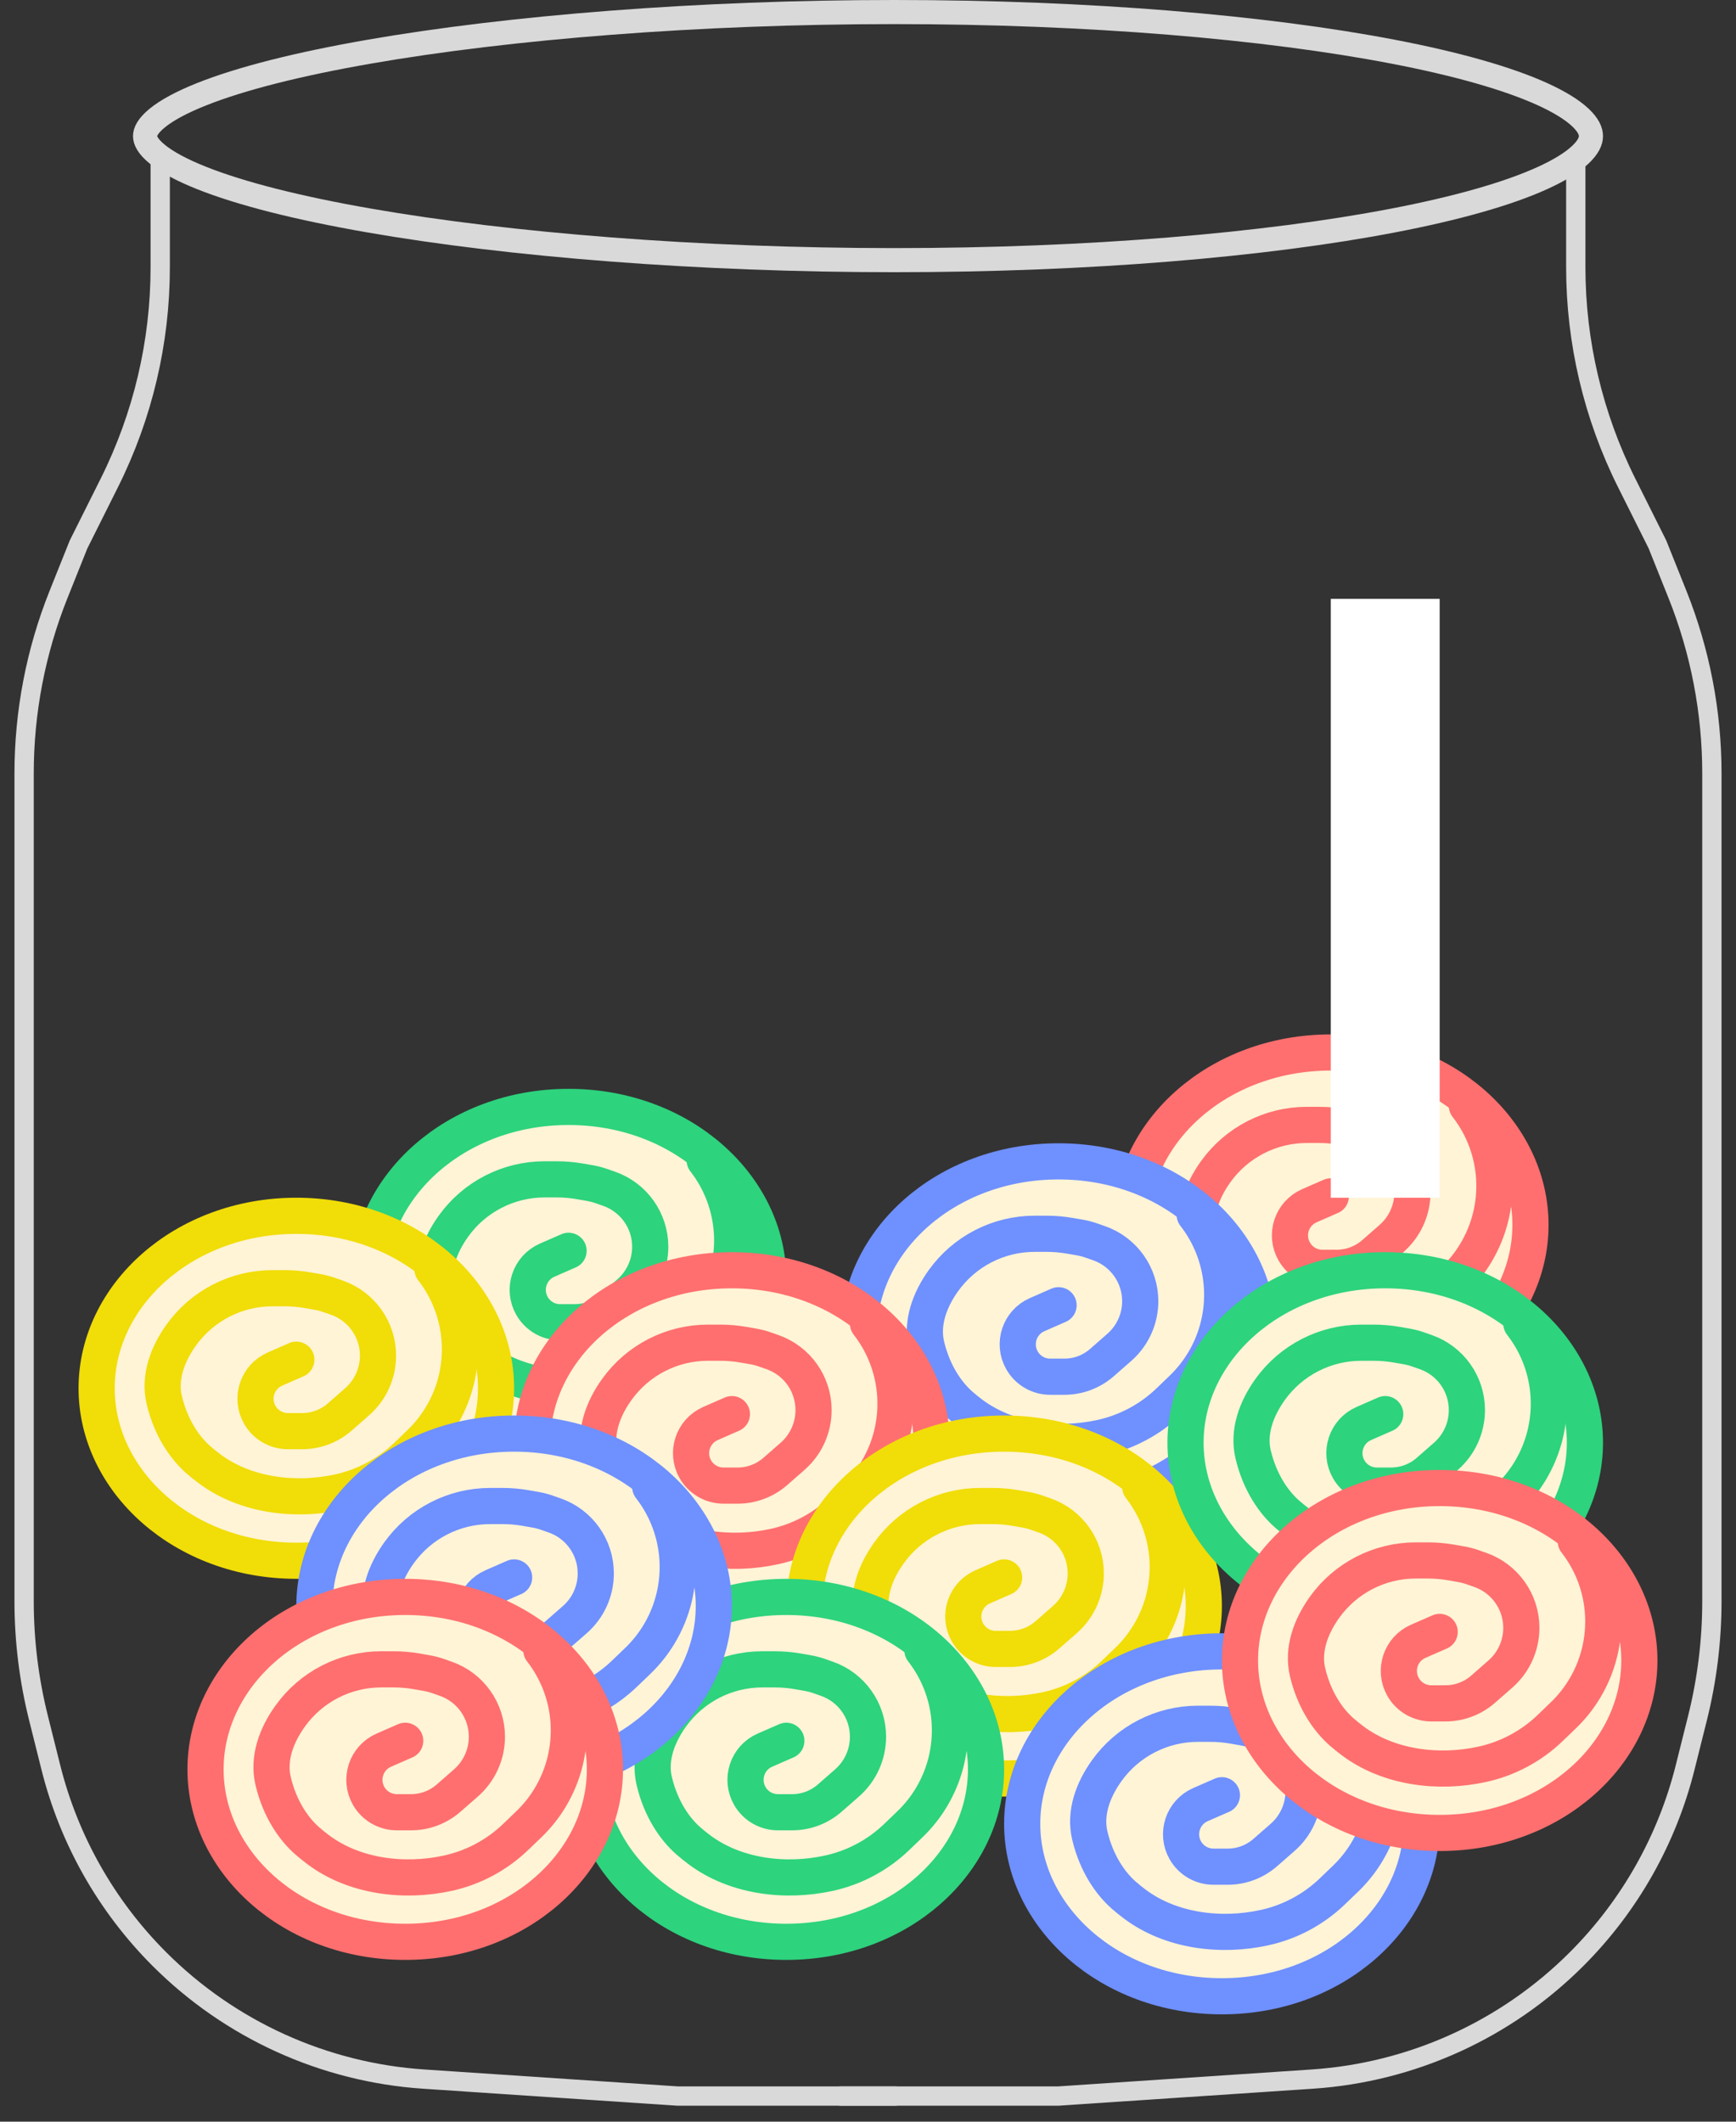 <svg width="72" height="88" viewBox="0 0 72 88" fill="none" xmlns="http://www.w3.org/2000/svg">
<rect x="0" y="0" width="72" height="88" fill="#333333" stroke="none"/>
<path d="M63.476 50.806C63.476 54.666 59.865 57.96 55.194 57.96C50.522 57.96 46.911 54.666 46.911 50.806C46.911 46.947 50.522 43.653 55.194 43.653C59.865 43.653 63.476 46.947 63.476 50.806Z" fill="#FFF4D6" stroke="#FF6F6F" stroke-width="1.5"/>
<path d="M55.194 49.621L54.306 50.009C53.574 50.33 53.281 51.214 53.678 51.907V51.907C53.917 52.326 54.362 52.585 54.845 52.585H55.435C56.007 52.585 56.56 52.377 56.991 52L57.711 51.37C58.264 50.886 58.581 50.188 58.581 49.453V49.453C58.581 48.37 57.897 47.406 56.875 47.048L56.556 46.937C56.401 46.882 56.241 46.841 56.079 46.812L55.675 46.742C55.355 46.685 55.03 46.657 54.705 46.657H54.201C52.698 46.657 51.288 47.383 50.415 48.605V48.605C49.852 49.394 49.491 50.354 49.716 51.297C49.995 52.466 50.579 53.289 51.129 53.77C51.282 53.904 51.433 54.025 51.582 54.137C53.073 55.254 55.139 55.511 56.959 55.113V55.113C58.019 54.881 58.995 54.359 59.777 53.607L60.324 53.08C60.666 52.751 60.963 52.379 61.207 51.972V51.972C62.348 50.076 62.216 47.675 60.875 45.914L60.839 45.867" stroke="#FF6F6F" stroke-width="1.5" stroke-linecap="round"/>
<path d="M31.863 53.065C31.863 56.924 28.252 60.218 23.581 60.218C18.909 60.218 15.298 56.924 15.298 53.065C15.298 49.205 18.909 45.911 23.581 45.911C28.252 45.911 31.863 49.205 31.863 53.065Z" fill="#FFF4D6" stroke="#2DD37D" stroke-width="1.5"/>
<path d="M23.581 51.879L22.693 52.267C21.961 52.588 21.668 53.472 22.065 54.166V54.166C22.304 54.584 22.749 54.843 23.232 54.843H23.822C24.394 54.843 24.947 54.635 25.378 54.258L26.098 53.628C26.651 53.144 26.968 52.446 26.968 51.711V51.711C26.968 50.628 26.284 49.664 25.262 49.306L24.944 49.195C24.788 49.14 24.628 49.099 24.466 49.07L24.062 49C23.742 48.944 23.417 48.915 23.092 48.915H22.588C21.085 48.915 19.675 49.641 18.802 50.863V50.863C18.238 51.652 17.878 52.612 18.103 53.555C18.382 54.724 18.966 55.547 19.516 56.028C19.669 56.162 19.82 56.283 19.969 56.395C21.46 57.512 23.526 57.769 25.346 57.371V57.371C26.406 57.139 27.382 56.617 28.164 55.865L28.711 55.338C29.053 55.009 29.35 54.637 29.594 54.23V54.23C30.735 52.334 30.603 49.933 29.262 48.172L29.226 48.125" stroke="#2DD37D" stroke-width="1.5" stroke-linecap="round"/>
<path d="M52.186 55.323C52.186 59.182 48.575 62.476 43.903 62.476C39.232 62.476 35.621 59.182 35.621 55.323C35.621 51.463 39.232 48.169 43.903 48.169C48.575 48.169 52.186 51.463 52.186 55.323Z" fill="#FFF4D6" stroke="#6F90FF" stroke-width="1.5"/>
<path d="M43.904 54.137L43.016 54.526C42.284 54.846 41.991 55.73 42.388 56.424V56.424C42.627 56.842 43.072 57.101 43.554 57.101H44.145C44.717 57.101 45.27 56.893 45.7 56.517L46.42 55.886C46.973 55.403 47.291 54.704 47.291 53.969V53.969C47.291 52.886 46.606 51.922 45.584 51.564L45.266 51.453C45.111 51.398 44.951 51.357 44.788 51.328L44.385 51.258C44.065 51.202 43.74 51.173 43.414 51.173H42.91C41.408 51.173 39.998 51.899 39.125 53.121V53.121C38.561 53.91 38.201 54.87 38.426 55.813C38.705 56.982 39.289 57.805 39.839 58.286C39.991 58.42 40.142 58.541 40.292 58.653C41.782 59.77 43.848 60.027 45.669 59.629V59.629C46.729 59.397 47.705 58.876 48.487 58.123L49.034 57.596C49.376 57.267 49.672 56.895 49.917 56.489V56.489C51.058 54.592 50.926 52.191 49.585 50.43L49.549 50.383" stroke="#6F90FF" stroke-width="1.5" stroke-linecap="round"/>
<path d="M38.637 59.839C38.637 63.698 35.026 66.992 30.355 66.992C25.683 66.992 22.073 63.698 22.073 59.839C22.073 55.979 25.683 52.685 30.355 52.685C35.026 52.685 38.637 55.979 38.637 59.839Z" fill="#FFF4D6" stroke="#FF6F6F" stroke-width="1.5"/>
<path d="M30.355 58.653L29.467 59.042C28.735 59.362 28.442 60.246 28.839 60.94V60.94C29.078 61.358 29.523 61.617 30.006 61.617H30.596C31.169 61.617 31.721 61.409 32.152 61.033L32.872 60.403C33.425 59.919 33.742 59.22 33.742 58.485V58.485C33.742 57.402 33.058 56.438 32.036 56.08L31.718 55.969C31.562 55.914 31.402 55.873 31.24 55.844L30.837 55.774C30.516 55.718 30.191 55.69 29.866 55.69H29.362C27.859 55.69 26.45 56.415 25.576 57.638V57.638C25.013 58.427 24.652 59.386 24.877 60.329C25.157 61.498 25.74 62.321 26.29 62.802C26.443 62.936 26.594 63.057 26.743 63.169C28.234 64.287 30.3 64.543 32.12 64.145V64.145C33.181 63.913 34.156 63.392 34.938 62.639L35.485 62.112C35.827 61.783 36.124 61.411 36.368 61.005V61.005C37.509 59.108 37.377 56.707 36.036 54.947L36 54.899" stroke="#FF6F6F" stroke-width="1.5" stroke-linecap="round"/>
<path d="M65.984 5.645C65.984 5.845 65.88 6.103 65.544 6.418C65.209 6.733 64.686 7.061 63.967 7.387C62.532 8.039 60.424 8.638 57.78 9.146C52.5 10.16 45.184 10.79 37.089 10.79C28.993 10.79 21.13 10.16 15.3 9.144C12.382 8.636 9.996 8.035 8.352 7.378C7.527 7.049 6.917 6.717 6.523 6.395C6.121 6.068 6.016 5.815 6.016 5.645C6.016 5.475 6.121 5.223 6.523 4.895C6.917 4.574 7.527 4.241 8.352 3.912C9.996 3.256 12.382 2.654 15.3 2.146C21.13 1.13 28.993 0.5 37.089 0.5C45.184 0.5 52.5 1.13 57.78 2.144C60.424 2.652 62.532 3.252 63.967 3.903C64.686 4.23 65.209 4.557 65.544 4.872C65.88 5.187 65.984 5.445 65.984 5.645Z" stroke="#D9D9D9"/>
<path d="M65.355 6.774V11.085C65.355 14.19 66.078 17.252 67.466 20.029L68.742 22.581L69.57 24.65C70.515 27.012 71 29.533 71 32.077V66.409C71 68.044 70.8 69.673 70.403 71.26L69.892 73.302C69.14 76.313 67.583 79.062 65.388 81.257V81.257C62.455 84.19 58.558 85.959 54.419 86.234L43.903 86.936H34.871" stroke="#D9D9D9" stroke-width="0.8" stroke-linecap="round"/>
<path d="M6.645 6.774V11.085C6.645 14.19 5.922 17.252 4.534 20.029L3.258 22.581L2.43 24.65C1.485 27.012 1 29.533 1 32.077V66.409C1 68.044 1.2 69.673 1.597 71.26L2.108 73.302C2.86 76.313 4.417 79.062 6.612 81.257V81.257C9.545 84.19 13.442 85.959 17.581 86.234L28.097 86.936H37.129" stroke="#D9D9D9" stroke-width="0.8" stroke-linecap="round"/>
<path d="M20.573 57.581C20.573 61.44 16.962 64.734 12.29 64.734C7.619 64.734 4.008 61.44 4.008 57.581C4.008 53.721 7.619 50.427 12.29 50.427C16.962 50.427 20.573 53.721 20.573 57.581Z" fill="#FFF4D6" stroke="#F1DD08" stroke-width="1.5"/>
<path d="M12.29 56.395L11.403 56.784C10.671 57.104 10.378 57.988 10.774 58.682V58.682C11.014 59.1 11.459 59.359 11.941 59.359H12.532C13.104 59.359 13.657 59.151 14.087 58.775L14.807 58.144C15.36 57.661 15.678 56.962 15.678 56.227V56.227C15.678 55.144 14.993 54.18 13.971 53.822L13.653 53.711C13.498 53.656 13.338 53.615 13.175 53.586L12.772 53.516C12.452 53.46 12.127 53.431 11.802 53.431H11.297C9.795 53.431 8.385 54.157 7.512 55.38V55.38C6.948 56.169 6.588 57.128 6.813 58.071C7.092 59.24 7.676 60.063 8.226 60.544C8.378 60.678 8.529 60.799 8.679 60.911C10.169 62.029 12.235 62.285 14.056 61.887V61.887C15.116 61.655 16.092 61.134 16.874 60.381L17.421 59.854C17.762 59.526 18.059 59.153 18.304 58.747V58.747C19.445 56.85 19.313 54.449 17.972 52.688L17.936 52.641" stroke="#F1DD08" stroke-width="1.5" stroke-linecap="round"/>
<path d="M49.927 66.613C49.927 70.473 46.316 73.766 41.645 73.766C36.974 73.766 33.363 70.473 33.363 66.613C33.363 62.753 36.974 59.46 41.645 59.46C46.316 59.46 49.927 62.753 49.927 66.613Z" fill="#FFF4D6" stroke="#F1DD08" stroke-width="1.5"/>
<path d="M41.645 65.427L40.757 65.816C40.025 66.136 39.733 67.02 40.129 67.714V67.714C40.368 68.133 40.814 68.391 41.296 68.391H41.887C42.459 68.391 43.011 68.183 43.442 67.807L44.162 67.177C44.715 66.693 45.032 65.994 45.032 65.259V65.259C45.032 64.177 44.348 63.212 43.326 62.855L43.008 62.743C42.852 62.689 42.693 62.647 42.53 62.619L42.127 62.548C41.806 62.492 41.482 62.464 41.156 62.464H40.652C39.15 62.464 37.74 63.189 36.867 64.412V64.412C36.303 65.201 35.943 66.16 36.168 67.103C36.447 68.273 37.03 69.095 37.581 69.577C37.733 69.71 37.884 69.831 38.033 69.943C39.524 71.061 41.59 71.317 43.41 70.919V70.919C44.471 70.687 45.446 70.166 46.228 69.413L46.776 68.887C47.117 68.558 47.414 68.185 47.659 67.779V67.779C48.8 65.882 48.668 63.481 47.326 61.721L47.29 61.673" stroke="#F1DD08" stroke-width="1.5" stroke-linecap="round"/>
<path d="M40.895 73.387C40.895 77.247 37.284 80.54 32.613 80.54C27.942 80.54 24.331 77.247 24.331 73.387C24.331 69.527 27.942 66.234 32.613 66.234C37.284 66.234 40.895 69.527 40.895 73.387Z" fill="#FFF4D6" stroke="#2DD37D" stroke-width="1.5"/>
<path d="M32.613 72.202L31.725 72.59C30.993 72.91 30.701 73.794 31.097 74.488V74.488C31.336 74.907 31.782 75.165 32.264 75.165H32.855C33.427 75.165 33.979 74.958 34.41 74.581L35.13 73.951C35.683 73.467 36 72.768 36 72.033V72.033C36 70.951 35.316 69.986 34.294 69.629L33.976 69.517C33.82 69.463 33.66 69.421 33.498 69.393L33.095 69.322C32.774 69.266 32.449 69.238 32.124 69.238H31.62C30.117 69.238 28.708 69.963 27.834 71.186V71.186C27.271 71.975 26.91 72.934 27.136 73.877C27.415 75.047 27.998 75.869 28.548 76.351C28.701 76.484 28.852 76.606 29.001 76.717C30.492 77.835 32.558 78.092 34.378 77.694V77.694C35.439 77.462 36.414 76.94 37.196 76.187L37.743 75.661C38.085 75.332 38.382 74.96 38.626 74.553V74.553C39.767 72.656 39.636 70.255 38.294 68.495L38.258 68.448" stroke="#2DD37D" stroke-width="1.5" stroke-linecap="round"/>
<path d="M65.734 59.839C65.734 63.698 62.123 66.992 57.452 66.992C52.78 66.992 49.169 63.698 49.169 59.839C49.169 55.979 52.78 52.685 57.452 52.685C62.123 52.685 65.734 55.979 65.734 59.839Z" fill="#FFF4D6" stroke="#2DD37D" stroke-width="1.5"/>
<path d="M57.452 58.653L56.564 59.042C55.832 59.362 55.539 60.246 55.936 60.94V60.94C56.175 61.358 56.62 61.617 57.103 61.617H57.693C58.266 61.617 58.818 61.409 59.249 61.033L59.969 60.403C60.522 59.919 60.839 59.22 60.839 58.485V58.485C60.839 57.402 60.155 56.438 59.133 56.08L58.815 55.969C58.659 55.914 58.499 55.873 58.337 55.844L57.933 55.774C57.613 55.718 57.288 55.69 56.963 55.69H56.459C54.956 55.69 53.546 56.415 52.673 57.638V57.638C52.11 58.427 51.749 59.386 51.974 60.329C52.254 61.498 52.837 62.321 53.387 62.802C53.54 62.936 53.691 63.057 53.84 63.169C55.331 64.287 57.397 64.543 59.217 64.145V64.145C60.277 63.913 61.253 63.392 62.035 62.639L62.582 62.112C62.924 61.783 63.221 61.411 63.465 61.005V61.005C64.606 59.108 64.475 56.707 63.133 54.947L63.097 54.899" stroke="#2DD37D" stroke-width="1.5" stroke-linecap="round"/>
<path d="M29.605 66.613C29.605 70.473 25.994 73.766 21.323 73.766C16.651 73.766 13.04 70.473 13.04 66.613C13.04 62.753 16.651 59.46 21.323 59.46C25.994 59.46 29.605 62.753 29.605 66.613Z" fill="#FFF4D6" stroke="#6F90FF" stroke-width="1.5"/>
<path d="M21.323 65.427L20.435 65.816C19.703 66.136 19.41 67.02 19.807 67.714V67.714C20.046 68.133 20.491 68.391 20.974 68.391H21.564C22.136 68.391 22.689 68.183 23.119 67.807L23.84 67.177C24.393 66.693 24.71 65.994 24.71 65.259V65.259C24.71 64.177 24.026 63.212 23.004 62.855L22.685 62.743C22.53 62.689 22.37 62.647 22.208 62.619L21.804 62.548C21.484 62.492 21.159 62.464 20.834 62.464H20.33C18.827 62.464 17.417 63.189 16.544 64.412V64.412C15.98 65.201 15.62 66.16 15.845 67.103C16.124 68.273 16.708 69.095 17.258 69.577C17.411 69.71 17.562 69.831 17.711 69.943C19.202 71.061 21.267 71.317 23.088 70.919V70.919C24.148 70.687 25.124 70.166 25.906 69.413L26.453 68.887C26.795 68.558 27.092 68.185 27.336 67.779V67.779C28.477 65.882 28.345 63.481 27.004 61.721L26.968 61.673" stroke="#6F90FF" stroke-width="1.5" stroke-linecap="round"/>
<path d="M58.96 75.645C58.96 79.505 55.349 82.798 50.678 82.798C46.006 82.798 42.395 79.505 42.395 75.645C42.395 71.785 46.006 68.492 50.678 68.492C55.349 68.492 58.96 71.785 58.96 75.645Z" fill="#FFF4D6" stroke="#6F90FF" stroke-width="1.5"/>
<path d="M50.678 74.46L49.79 74.848C49.058 75.168 48.765 76.053 49.162 76.746V76.746C49.401 77.165 49.846 77.423 50.328 77.423H50.919C51.491 77.423 52.044 77.216 52.474 76.839L53.195 76.209C53.748 75.725 54.065 75.026 54.065 74.291V74.291C54.065 73.209 53.38 72.244 52.359 71.887L52.04 71.775C51.885 71.721 51.725 71.679 51.563 71.651L51.159 71.58C50.839 71.524 50.514 71.496 50.189 71.496H49.685C48.182 71.496 46.772 72.222 45.899 73.444V73.444C45.335 74.233 44.975 75.192 45.2 76.135C45.479 77.305 46.063 78.127 46.613 78.609C46.766 78.742 46.917 78.864 47.066 78.975C48.557 80.093 50.623 80.35 52.443 79.952V79.952C53.503 79.72 54.479 79.198 55.261 78.445L55.808 77.919C56.15 77.59 56.447 77.218 56.691 76.811V76.811C57.832 74.914 57.7 72.514 56.359 70.753L56.323 70.706" stroke="#6F90FF" stroke-width="1.5" stroke-linecap="round"/>
<path d="M25.089 73.387C25.089 77.247 21.478 80.54 16.806 80.54C12.135 80.54 8.524 77.247 8.524 73.387C8.524 69.527 12.135 66.234 16.806 66.234C21.478 66.234 25.089 69.527 25.089 73.387Z" fill="#FFF4D6" stroke="#FF6F6F" stroke-width="1.5"/>
<path d="M16.806 72.202L15.919 72.59C15.187 72.91 14.894 73.794 15.29 74.488V74.488C15.53 74.907 15.975 75.165 16.457 75.165H17.048C17.62 75.165 18.173 74.958 18.603 74.581L19.324 73.951C19.877 73.467 20.194 72.768 20.194 72.033V72.033C20.194 70.951 19.509 69.986 18.488 69.629L18.169 69.517C18.014 69.463 17.854 69.421 17.692 69.393L17.288 69.322C16.968 69.266 16.643 69.238 16.318 69.238H15.813C14.311 69.238 12.901 69.963 12.028 71.186V71.186C11.464 71.975 11.104 72.934 11.329 73.877C11.608 75.047 12.192 75.869 12.742 76.351C12.895 76.484 13.046 76.606 13.195 76.717C14.685 77.835 16.751 78.092 18.572 77.694V77.694C19.632 77.462 20.608 76.94 21.39 76.187L21.937 75.661C22.279 75.332 22.576 74.96 22.82 74.553V74.553C23.961 72.656 23.829 70.255 22.488 68.495L22.452 68.448" stroke="#FF6F6F" stroke-width="1.5" stroke-linecap="round"/>
<path d="M67.992 68.871C67.992 72.731 64.381 76.024 59.71 76.024C55.038 76.024 51.428 72.731 51.428 68.871C51.428 65.011 55.038 61.718 59.71 61.718C64.381 61.718 67.992 65.011 67.992 68.871Z" fill="#FFF4D6" stroke="#FF6F6F" stroke-width="1.5"/>
<path d="M59.71 67.686L58.822 68.074C58.09 68.394 57.797 69.278 58.194 69.972V69.972C58.433 70.391 58.879 70.649 59.361 70.649H59.952C60.524 70.649 61.076 70.442 61.507 70.065L62.227 69.435C62.78 68.951 63.097 68.252 63.097 67.517V67.517C63.097 66.435 62.413 65.47 61.391 65.113L61.073 65.001C60.917 64.947 60.757 64.905 60.595 64.877L60.191 64.806C59.871 64.75 59.546 64.722 59.221 64.722H58.717C57.214 64.722 55.804 65.447 54.931 66.67V66.67C54.368 67.459 54.007 68.418 54.232 69.361C54.511 70.531 55.095 71.353 55.645 71.835C55.798 71.968 55.949 72.09 56.098 72.201C57.589 73.319 59.655 73.576 61.475 73.177V73.177C62.535 72.945 63.511 72.424 64.293 71.671L64.84 71.145C65.182 70.816 65.479 70.443 65.723 70.037V70.037C66.864 68.14 66.733 65.739 65.391 63.979L65.355 63.931" stroke="#FF6F6F" stroke-width="1.5" stroke-linecap="round"/>
<rect x="55.194" y="24.839" width="4.516" height="24.839" fill="white"/>
</svg>
